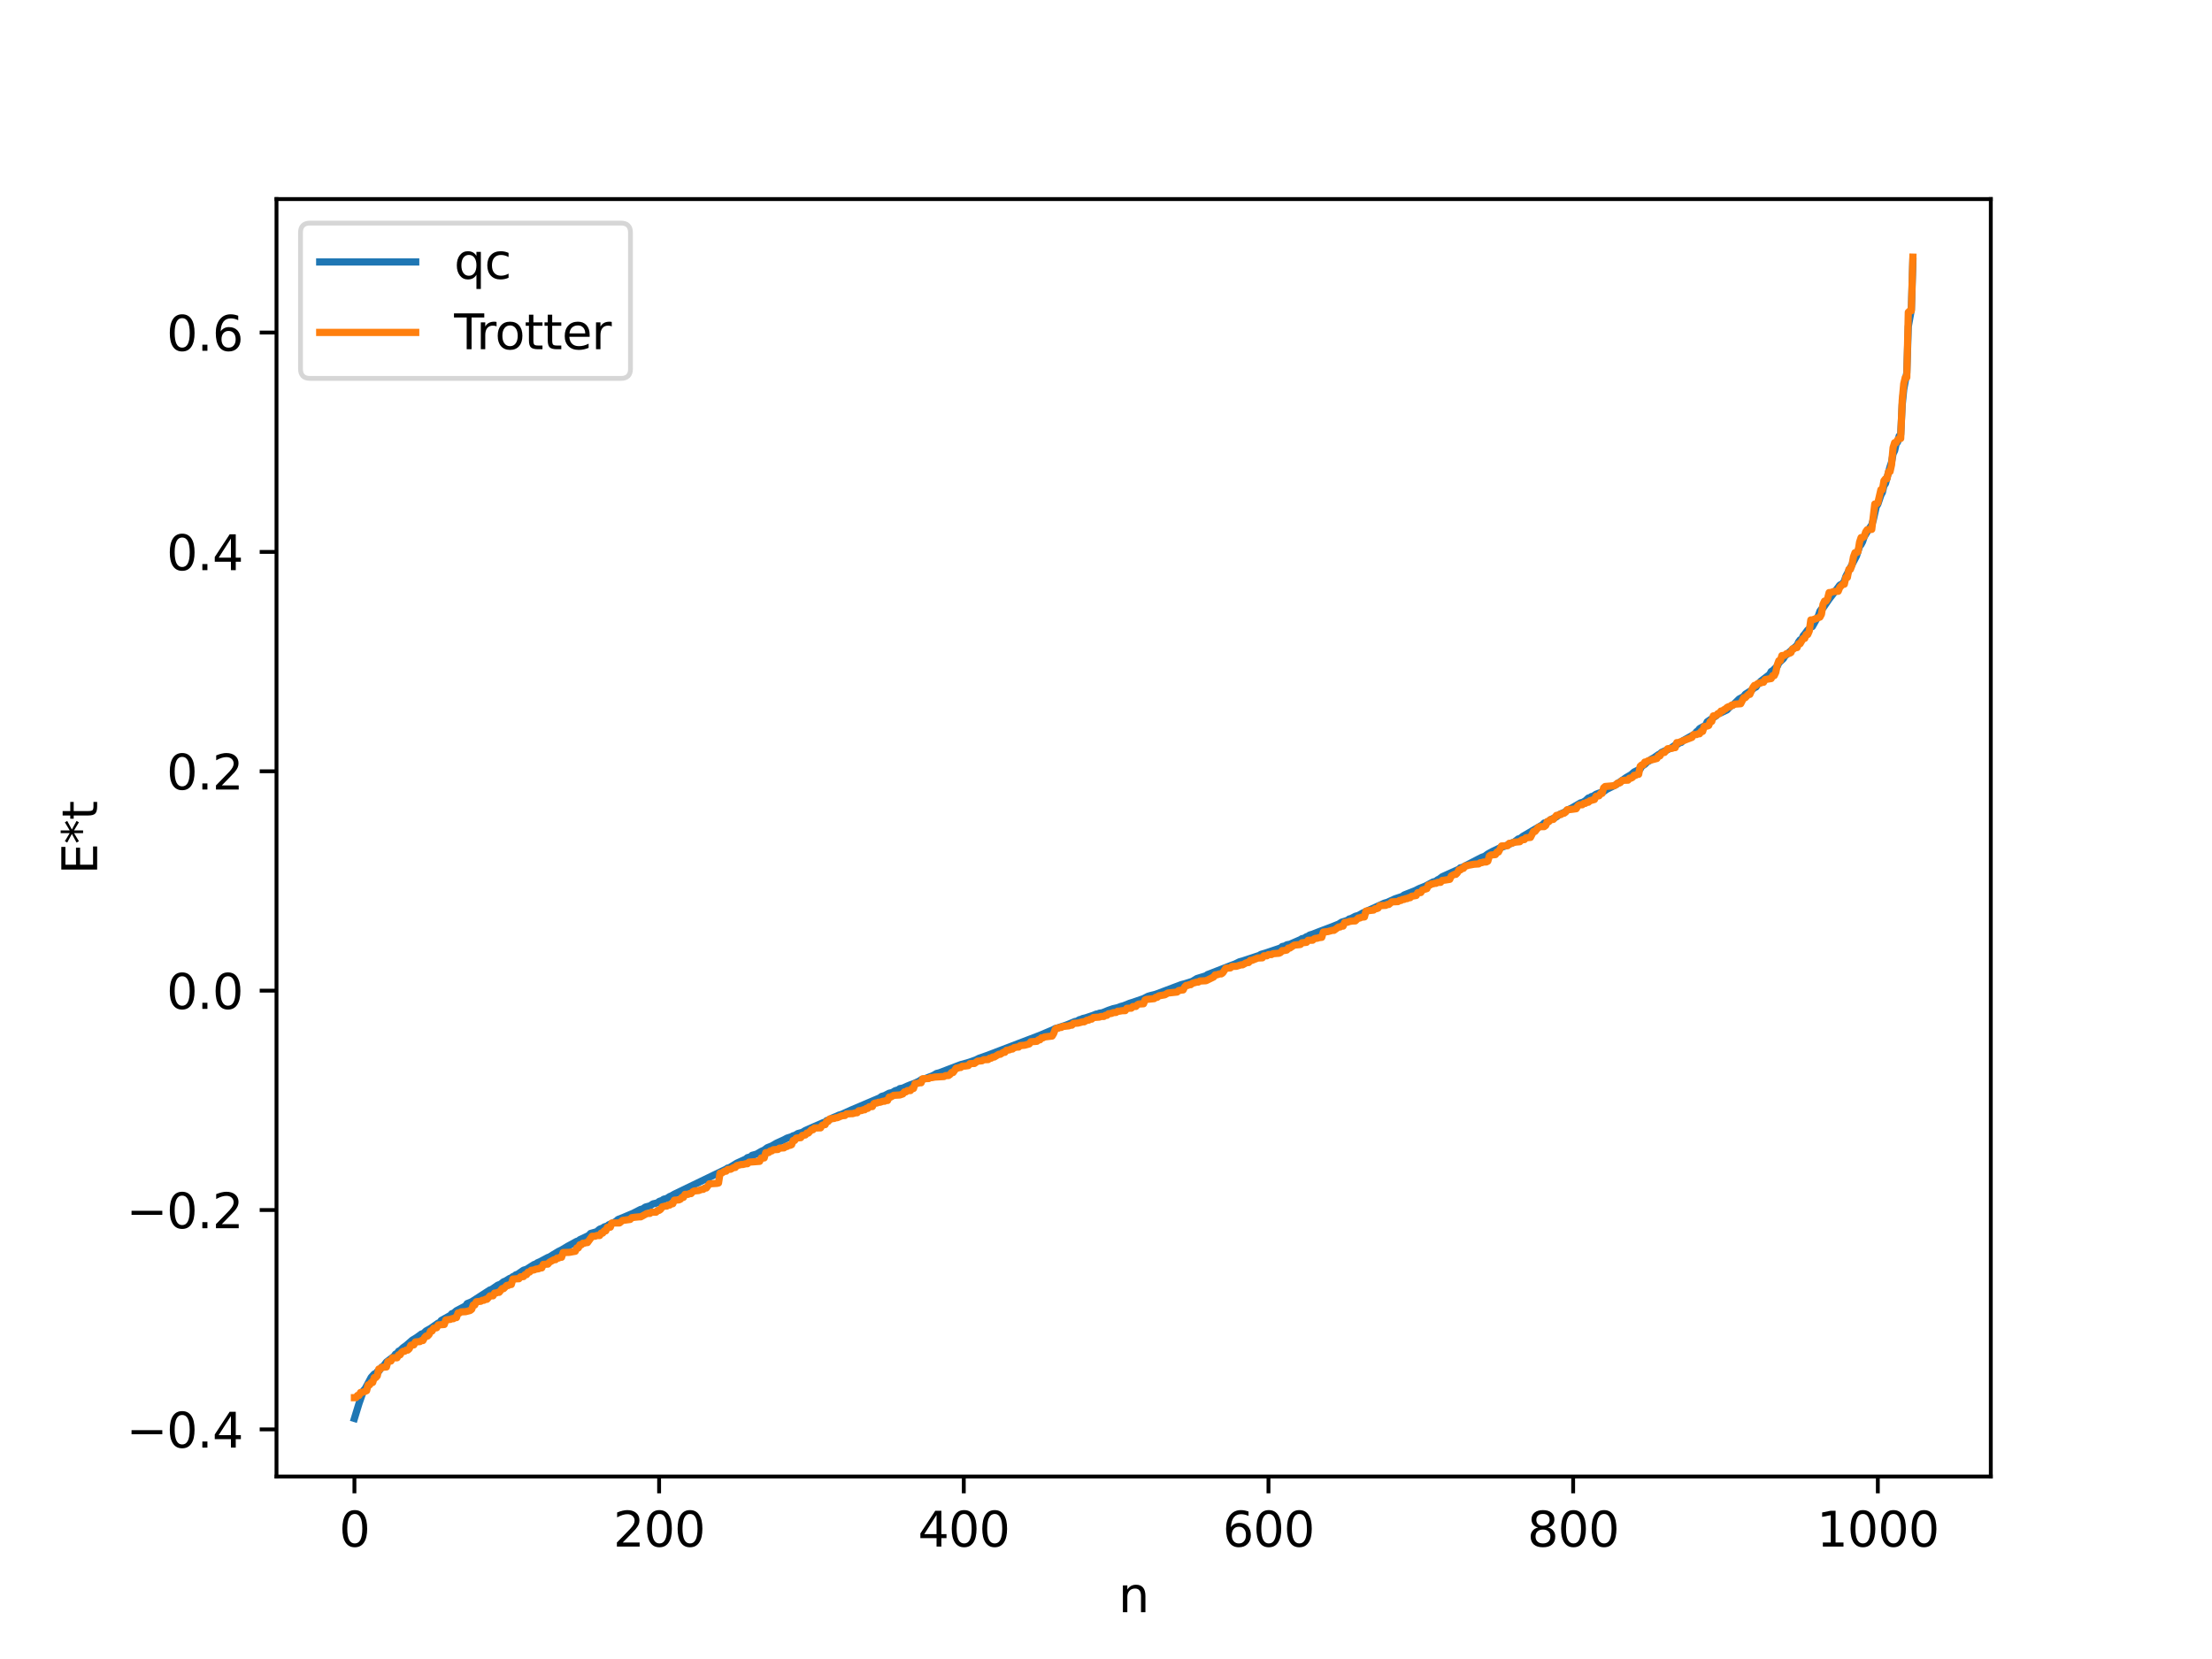 <?xml version="1.0" encoding="utf-8" standalone="no"?>
<!DOCTYPE svg PUBLIC "-//W3C//DTD SVG 1.1//EN"
  "http://www.w3.org/Graphics/SVG/1.1/DTD/svg11.dtd">
<svg xmlns:xlink="http://www.w3.org/1999/xlink" width="460.8pt" height="345.6pt" viewBox="0 0 460.8 345.6" xmlns="http://www.w3.org/2000/svg" version="1.1">
 <defs>
  <style type="text/css">*{stroke-linejoin: round; stroke-linecap: butt}</style>
 </defs>
 <g id="figure_1">
  <g id="patch_1">
   <path d="M 0 345.6 
L 460.8 345.6 
L 460.8 0 
L 0 0 
z
" style="fill: #ffffff"/>
  </g>
  <g id="axes_1">
   <g id="patch_2">
    <path d="M 57.6 307.584 
L 414.72 307.584 
L 414.72 41.472 
L 57.6 41.472 
z
" style="fill: #ffffff"/>
   </g>
   <g id="matplotlib.axis_1">
    <g id="xtick_1">
     <g id="line2d_1">
      <defs>
       <path id="mefec76f542" d="M 0 0 
L 0 3.5 
" style="stroke: #000000; stroke-width: 0.8"/>
      </defs>
      <g>
       <use xlink:href="#mefec76f542" x="73.833" y="307.584" style="stroke: #000000; stroke-width: 0.8"/>
      </g>
     </g>
     <g id="text_1">
      <!-- 0 -->
      <g transform="translate(70.651 322.182) scale(0.1 -0.1)">
       <defs>
        <path id="DejaVuSans-30" d="M 2034 4250 
Q 1547 4250 1301 3770 
Q 1056 3291 1056 2328 
Q 1056 1369 1301 889 
Q 1547 409 2034 409 
Q 2525 409 2770 889 
Q 3016 1369 3016 2328 
Q 3016 3291 2770 3770 
Q 2525 4250 2034 4250 
z
M 2034 4750 
Q 2819 4750 3233 4129 
Q 3647 3509 3647 2328 
Q 3647 1150 3233 529 
Q 2819 -91 2034 -91 
Q 1250 -91 836 529 
Q 422 1150 422 2328 
Q 422 3509 836 4129 
Q 1250 4750 2034 4750 
z
" transform="scale(0.016)"/>
       </defs>
       <use xlink:href="#DejaVuSans-30"/>
      </g>
     </g>
    </g>
    <g id="xtick_2">
     <g id="line2d_2">
      <g>
       <use xlink:href="#mefec76f542" x="137.304" y="307.584" style="stroke: #000000; stroke-width: 0.8"/>
      </g>
     </g>
     <g id="text_2">
      <!-- 200 -->
      <g transform="translate(127.76 322.182) scale(0.1 -0.1)">
       <defs>
        <path id="DejaVuSans-32" d="M 1228 531 
L 3431 531 
L 3431 0 
L 469 0 
L 469 531 
Q 828 903 1448 1529 
Q 2069 2156 2228 2338 
Q 2531 2678 2651 2914 
Q 2772 3150 2772 3378 
Q 2772 3750 2511 3984 
Q 2250 4219 1831 4219 
Q 1534 4219 1204 4116 
Q 875 4013 500 3803 
L 500 4441 
Q 881 4594 1212 4672 
Q 1544 4750 1819 4750 
Q 2544 4750 2975 4387 
Q 3406 4025 3406 3419 
Q 3406 3131 3298 2873 
Q 3191 2616 2906 2266 
Q 2828 2175 2409 1742 
Q 1991 1309 1228 531 
z
" transform="scale(0.016)"/>
       </defs>
       <use xlink:href="#DejaVuSans-32"/>
       <use xlink:href="#DejaVuSans-30" x="63.623"/>
       <use xlink:href="#DejaVuSans-30" x="127.246"/>
      </g>
     </g>
    </g>
    <g id="xtick_3">
     <g id="line2d_3">
      <g>
       <use xlink:href="#mefec76f542" x="200.775" y="307.584" style="stroke: #000000; stroke-width: 0.8"/>
      </g>
     </g>
     <g id="text_3">
      <!-- 400 -->
      <g transform="translate(191.231 322.182) scale(0.1 -0.1)">
       <defs>
        <path id="DejaVuSans-34" d="M 2419 4116 
L 825 1625 
L 2419 1625 
L 2419 4116 
z
M 2253 4666 
L 3047 4666 
L 3047 1625 
L 3713 1625 
L 3713 1100 
L 3047 1100 
L 3047 0 
L 2419 0 
L 2419 1100 
L 313 1100 
L 313 1709 
L 2253 4666 
z
" transform="scale(0.016)"/>
       </defs>
       <use xlink:href="#DejaVuSans-34"/>
       <use xlink:href="#DejaVuSans-30" x="63.623"/>
       <use xlink:href="#DejaVuSans-30" x="127.246"/>
      </g>
     </g>
    </g>
    <g id="xtick_4">
     <g id="line2d_4">
      <g>
       <use xlink:href="#mefec76f542" x="264.246" y="307.584" style="stroke: #000000; stroke-width: 0.8"/>
      </g>
     </g>
     <g id="text_4">
      <!-- 600 -->
      <g transform="translate(254.702 322.182) scale(0.1 -0.1)">
       <defs>
        <path id="DejaVuSans-36" d="M 2113 2584 
Q 1688 2584 1439 2293 
Q 1191 2003 1191 1497 
Q 1191 994 1439 701 
Q 1688 409 2113 409 
Q 2538 409 2786 701 
Q 3034 994 3034 1497 
Q 3034 2003 2786 2293 
Q 2538 2584 2113 2584 
z
M 3366 4563 
L 3366 3988 
Q 3128 4100 2886 4159 
Q 2644 4219 2406 4219 
Q 1781 4219 1451 3797 
Q 1122 3375 1075 2522 
Q 1259 2794 1537 2939 
Q 1816 3084 2150 3084 
Q 2853 3084 3261 2657 
Q 3669 2231 3669 1497 
Q 3669 778 3244 343 
Q 2819 -91 2113 -91 
Q 1303 -91 875 529 
Q 447 1150 447 2328 
Q 447 3434 972 4092 
Q 1497 4750 2381 4750 
Q 2619 4750 2861 4703 
Q 3103 4656 3366 4563 
z
" transform="scale(0.016)"/>
       </defs>
       <use xlink:href="#DejaVuSans-36"/>
       <use xlink:href="#DejaVuSans-30" x="63.623"/>
       <use xlink:href="#DejaVuSans-30" x="127.246"/>
      </g>
     </g>
    </g>
    <g id="xtick_5">
     <g id="line2d_5">
      <g>
       <use xlink:href="#mefec76f542" x="327.717" y="307.584" style="stroke: #000000; stroke-width: 0.8"/>
      </g>
     </g>
     <g id="text_5">
      <!-- 800 -->
      <g transform="translate(318.173 322.182) scale(0.1 -0.1)">
       <defs>
        <path id="DejaVuSans-38" d="M 2034 2216 
Q 1584 2216 1326 1975 
Q 1069 1734 1069 1313 
Q 1069 891 1326 650 
Q 1584 409 2034 409 
Q 2484 409 2743 651 
Q 3003 894 3003 1313 
Q 3003 1734 2745 1975 
Q 2488 2216 2034 2216 
z
M 1403 2484 
Q 997 2584 770 2862 
Q 544 3141 544 3541 
Q 544 4100 942 4425 
Q 1341 4750 2034 4750 
Q 2731 4750 3128 4425 
Q 3525 4100 3525 3541 
Q 3525 3141 3298 2862 
Q 3072 2584 2669 2484 
Q 3125 2378 3379 2068 
Q 3634 1759 3634 1313 
Q 3634 634 3220 271 
Q 2806 -91 2034 -91 
Q 1263 -91 848 271 
Q 434 634 434 1313 
Q 434 1759 690 2068 
Q 947 2378 1403 2484 
z
M 1172 3481 
Q 1172 3119 1398 2916 
Q 1625 2713 2034 2713 
Q 2441 2713 2670 2916 
Q 2900 3119 2900 3481 
Q 2900 3844 2670 4047 
Q 2441 4250 2034 4250 
Q 1625 4250 1398 4047 
Q 1172 3844 1172 3481 
z
" transform="scale(0.016)"/>
       </defs>
       <use xlink:href="#DejaVuSans-38"/>
       <use xlink:href="#DejaVuSans-30" x="63.623"/>
       <use xlink:href="#DejaVuSans-30" x="127.246"/>
      </g>
     </g>
    </g>
    <g id="xtick_6">
     <g id="line2d_6">
      <g>
       <use xlink:href="#mefec76f542" x="391.188" y="307.584" style="stroke: #000000; stroke-width: 0.8"/>
      </g>
     </g>
     <g id="text_6">
      <!-- 1000 -->
      <g transform="translate(378.463 322.182) scale(0.1 -0.1)">
       <defs>
        <path id="DejaVuSans-31" d="M 794 531 
L 1825 531 
L 1825 4091 
L 703 3866 
L 703 4441 
L 1819 4666 
L 2450 4666 
L 2450 531 
L 3481 531 
L 3481 0 
L 794 0 
L 794 531 
z
" transform="scale(0.016)"/>
       </defs>
       <use xlink:href="#DejaVuSans-31"/>
       <use xlink:href="#DejaVuSans-30" x="63.623"/>
       <use xlink:href="#DejaVuSans-30" x="127.246"/>
       <use xlink:href="#DejaVuSans-30" x="190.869"/>
      </g>
     </g>
    </g>
    <g id="text_7">
     <!-- n -->
     <g transform="translate(232.991 335.861) scale(0.1 -0.1)">
      <defs>
       <path id="DejaVuSans-6e" d="M 3513 2113 
L 3513 0 
L 2938 0 
L 2938 2094 
Q 2938 2591 2744 2837 
Q 2550 3084 2163 3084 
Q 1697 3084 1428 2787 
Q 1159 2491 1159 1978 
L 1159 0 
L 581 0 
L 581 3500 
L 1159 3500 
L 1159 2956 
Q 1366 3272 1645 3428 
Q 1925 3584 2291 3584 
Q 2894 3584 3203 3211 
Q 3513 2838 3513 2113 
z
" transform="scale(0.016)"/>
      </defs>
      <use xlink:href="#DejaVuSans-6e"/>
     </g>
    </g>
   </g>
   <g id="matplotlib.axis_2">
    <g id="ytick_1">
     <g id="line2d_7">
      <defs>
       <path id="mf0fbb4d9d2" d="M 0 0 
L -3.5 0 
" style="stroke: #000000; stroke-width: 0.8"/>
      </defs>
      <g>
       <use xlink:href="#mf0fbb4d9d2" x="57.6" y="297.764" style="stroke: #000000; stroke-width: 0.8"/>
      </g>
     </g>
     <g id="text_8">
      <!-- −0.4 -->
      <g transform="translate(26.317 301.563) scale(0.1 -0.1)">
       <defs>
        <path id="DejaVuSans-2212" d="M 678 2272 
L 4684 2272 
L 4684 1741 
L 678 1741 
L 678 2272 
z
" transform="scale(0.016)"/>
        <path id="DejaVuSans-2e" d="M 684 794 
L 1344 794 
L 1344 0 
L 684 0 
L 684 794 
z
" transform="scale(0.016)"/>
       </defs>
       <use xlink:href="#DejaVuSans-2212"/>
       <use xlink:href="#DejaVuSans-30" x="83.789"/>
       <use xlink:href="#DejaVuSans-2e" x="147.412"/>
       <use xlink:href="#DejaVuSans-34" x="179.199"/>
      </g>
     </g>
    </g>
    <g id="ytick_2">
     <g id="line2d_8">
      <g>
       <use xlink:href="#mf0fbb4d9d2" x="57.6" y="252.066" style="stroke: #000000; stroke-width: 0.8"/>
      </g>
     </g>
     <g id="text_9">
      <!-- −0.2 -->
      <g transform="translate(26.317 255.865) scale(0.1 -0.1)">
       <use xlink:href="#DejaVuSans-2212"/>
       <use xlink:href="#DejaVuSans-30" x="83.789"/>
       <use xlink:href="#DejaVuSans-2e" x="147.412"/>
       <use xlink:href="#DejaVuSans-32" x="179.199"/>
      </g>
     </g>
    </g>
    <g id="ytick_3">
     <g id="line2d_9">
      <g>
       <use xlink:href="#mf0fbb4d9d2" x="57.6" y="206.368" style="stroke: #000000; stroke-width: 0.8"/>
      </g>
     </g>
     <g id="text_10">
      <!-- 0.0 -->
      <g transform="translate(34.697 210.168) scale(0.1 -0.1)">
       <use xlink:href="#DejaVuSans-30"/>
       <use xlink:href="#DejaVuSans-2e" x="63.623"/>
       <use xlink:href="#DejaVuSans-30" x="95.41"/>
      </g>
     </g>
    </g>
    <g id="ytick_4">
     <g id="line2d_10">
      <g>
       <use xlink:href="#mf0fbb4d9d2" x="57.6" y="160.671" style="stroke: #000000; stroke-width: 0.8"/>
      </g>
     </g>
     <g id="text_11">
      <!-- 0.2 -->
      <g transform="translate(34.697 164.47) scale(0.1 -0.1)">
       <use xlink:href="#DejaVuSans-30"/>
       <use xlink:href="#DejaVuSans-2e" x="63.623"/>
       <use xlink:href="#DejaVuSans-32" x="95.41"/>
      </g>
     </g>
    </g>
    <g id="ytick_5">
     <g id="line2d_11">
      <g>
       <use xlink:href="#mf0fbb4d9d2" x="57.6" y="114.973" style="stroke: #000000; stroke-width: 0.8"/>
      </g>
     </g>
     <g id="text_12">
      <!-- 0.4 -->
      <g transform="translate(34.697 118.773) scale(0.1 -0.1)">
       <use xlink:href="#DejaVuSans-30"/>
       <use xlink:href="#DejaVuSans-2e" x="63.623"/>
       <use xlink:href="#DejaVuSans-34" x="95.41"/>
      </g>
     </g>
    </g>
    <g id="ytick_6">
     <g id="line2d_12">
      <g>
       <use xlink:href="#mf0fbb4d9d2" x="57.6" y="69.276" style="stroke: #000000; stroke-width: 0.8"/>
      </g>
     </g>
     <g id="text_13">
      <!-- 0.6 -->
      <g transform="translate(34.697 73.075) scale(0.1 -0.1)">
       <use xlink:href="#DejaVuSans-30"/>
       <use xlink:href="#DejaVuSans-2e" x="63.623"/>
       <use xlink:href="#DejaVuSans-36" x="95.41"/>
      </g>
     </g>
    </g>
    <g id="text_14">
     <!-- E*t -->
     <g transform="translate(20.238 182.148) rotate(-90) scale(0.1 -0.1)">
      <defs>
       <path id="DejaVuSans-45" d="M 628 4666 
L 3578 4666 
L 3578 4134 
L 1259 4134 
L 1259 2753 
L 3481 2753 
L 3481 2222 
L 1259 2222 
L 1259 531 
L 3634 531 
L 3634 0 
L 628 0 
L 628 4666 
z
" transform="scale(0.016)"/>
       <path id="DejaVuSans-2a" d="M 3009 3897 
L 1888 3291 
L 3009 2681 
L 2828 2375 
L 1778 3009 
L 1778 1831 
L 1422 1831 
L 1422 3009 
L 372 2375 
L 191 2681 
L 1313 3291 
L 191 3897 
L 372 4206 
L 1422 3572 
L 1422 4750 
L 1778 4750 
L 1778 3572 
L 2828 4206 
L 3009 3897 
z
" transform="scale(0.016)"/>
       <path id="DejaVuSans-74" d="M 1172 4494 
L 1172 3500 
L 2356 3500 
L 2356 3053 
L 1172 3053 
L 1172 1153 
Q 1172 725 1289 603 
Q 1406 481 1766 481 
L 2356 481 
L 2356 0 
L 1766 0 
Q 1100 0 847 248 
Q 594 497 594 1153 
L 594 3053 
L 172 3053 
L 172 3500 
L 594 3500 
L 594 4494 
L 1172 4494 
z
" transform="scale(0.016)"/>
      </defs>
      <use xlink:href="#DejaVuSans-45"/>
      <use xlink:href="#DejaVuSans-2a" x="63.184"/>
      <use xlink:href="#DejaVuSans-74" x="113.184"/>
     </g>
    </g>
   </g>
   <g id="line2d_13">
    <path d="M 73.833 295.488 
L 74.785 292.377 
L 75.737 289.656 
L 76.054 289.32 
L 77.324 286.941 
L 77.958 286.238 
L 78.276 286.175 
L 78.593 285.735 
L 78.91 285.657 
L 79.545 284.766 
L 79.862 284.6 
L 80.497 283.753 
L 82.084 282.538 
L 82.401 282.081 
L 82.719 281.988 
L 83.036 281.479 
L 83.353 281.341 
L 83.988 280.737 
L 84.623 280.287 
L 85.892 279.181 
L 86.844 278.6 
L 87.796 277.899 
L 88.114 277.854 
L 88.748 277.267 
L 89.7 276.737 
L 91.287 275.624 
L 91.605 275.547 
L 91.922 275.077 
L 93.826 274.02 
L 94.143 273.655 
L 94.461 273.572 
L 95.096 273.043 
L 97 272.041 
L 97.317 271.567 
L 98.269 271.171 
L 102.077 268.715 
L 102.395 268.628 
L 103.664 267.752 
L 104.299 267.493 
L 104.934 266.992 
L 105.251 266.894 
L 106.203 266.308 
L 106.52 266.219 
L 106.838 265.942 
L 107.155 265.828 
L 107.472 265.558 
L 107.79 265.48 
L 109.059 264.608 
L 109.694 264.415 
L 111.281 263.407 
L 111.598 263.333 
L 111.915 263.083 
L 112.55 262.804 
L 114.137 261.956 
L 114.454 261.854 
L 115.089 261.451 
L 116.358 260.688 
L 116.993 260.384 
L 118.262 259.621 
L 120.167 258.586 
L 120.484 258.517 
L 120.801 258.237 
L 121.436 257.952 
L 122.388 257.497 
L 122.705 257.317 
L 123.023 256.951 
L 124.292 256.595 
L 124.927 256.054 
L 125.562 255.82 
L 125.879 255.59 
L 126.514 255.389 
L 126.831 255.127 
L 127.783 254.741 
L 128.418 254.355 
L 128.735 254.042 
L 129.687 253.677 
L 131.909 252.738 
L 133.496 251.924 
L 133.813 251.89 
L 134.448 251.453 
L 135.4 251.198 
L 136.034 250.788 
L 136.986 250.577 
L 137.304 250.284 
L 137.939 250.064 
L 138.256 249.819 
L 138.891 249.672 
L 139.525 249.254 
L 139.843 249.135 
L 140.477 248.765 
L 151.267 243.554 
L 151.585 243.329 
L 151.902 243.288 
L 153.489 242.311 
L 155.393 241.44 
L 155.71 241.159 
L 156.345 240.998 
L 156.662 240.68 
L 157.615 240.418 
L 158.567 239.866 
L 159.201 239.576 
L 159.836 239.093 
L 160.788 238.715 
L 161.74 238.155 
L 163.327 237.43 
L 163.962 237.088 
L 164.914 236.792 
L 165.231 236.594 
L 165.548 236.536 
L 166.183 236.147 
L 167.135 235.888 
L 167.77 235.501 
L 169.357 234.798 
L 171.578 233.83 
L 171.896 233.798 
L 172.213 233.436 
L 172.53 233.387 
L 173.482 232.852 
L 174.117 232.592 
L 174.752 232.307 
L 175.386 232.113 
L 177.291 231.248 
L 183.32 228.683 
L 183.638 228.41 
L 184.272 228.231 
L 185.224 227.736 
L 185.859 227.601 
L 186.494 227.211 
L 187.129 227.025 
L 187.446 226.781 
L 188.081 226.668 
L 189.033 226.237 
L 189.667 225.976 
L 190.302 225.758 
L 191.572 225.178 
L 191.889 224.923 
L 192.841 224.66 
L 193.476 224.402 
L 194.11 224.169 
L 194.745 223.854 
L 195.062 223.634 
L 195.697 223.479 
L 200.14 221.778 
L 201.41 221.435 
L 202.044 221.237 
L 203.314 220.782 
L 203.948 220.458 
L 205.535 219.904 
L 216.008 215.91 
L 216.643 215.665 
L 219.499 214.455 
L 219.816 214.267 
L 220.451 214.096 
L 222.038 213.572 
L 222.672 213.322 
L 223.942 212.791 
L 224.259 212.77 
L 224.894 212.4 
L 225.211 212.362 
L 225.529 212.181 
L 226.163 212.032 
L 227.75 211.504 
L 228.385 211.243 
L 228.702 211.226 
L 229.02 211.069 
L 229.654 210.97 
L 230.924 210.454 
L 231.876 210.129 
L 232.828 209.914 
L 233.462 209.668 
L 234.097 209.498 
L 235.367 208.985 
L 236.001 208.794 
L 238.223 208.026 
L 239.175 207.536 
L 239.81 207.355 
L 240.762 207.118 
L 246.157 205.09 
L 246.791 204.936 
L 248.378 204.437 
L 249.33 203.855 
L 251.234 203.265 
L 251.552 203.02 
L 252.186 202.782 
L 256.312 201.17 
L 257.264 200.822 
L 258.216 200.353 
L 258.851 200.185 
L 262.342 199.029 
L 262.659 198.818 
L 263.611 198.543 
L 266.785 197.471 
L 267.102 197.18 
L 267.737 197.042 
L 268.054 196.817 
L 268.689 196.706 
L 270.91 195.739 
L 271.228 195.532 
L 271.545 195.52 
L 272.18 195.126 
L 272.497 195.039 
L 272.815 194.793 
L 273.449 194.604 
L 274.719 194.103 
L 277.575 193.023 
L 278.527 192.635 
L 278.844 192.515 
L 279.479 192.11 
L 280.748 191.706 
L 281.066 191.439 
L 281.383 191.375 
L 282.335 190.882 
L 282.97 190.704 
L 283.922 190.177 
L 288.365 188.155 
L 289 187.973 
L 290.586 187.248 
L 292.173 186.717 
L 292.491 186.448 
L 294.712 185.571 
L 295.664 185.097 
L 296.934 184.593 
L 298.52 183.736 
L 299.155 183.568 
L 299.472 183.277 
L 299.79 183.147 
L 300.424 182.652 
L 303.915 181.071 
L 304.233 180.774 
L 304.55 180.732 
L 308.041 178.925 
L 308.676 178.602 
L 309.31 178.369 
L 309.945 177.899 
L 310.897 177.372 
L 311.532 177.074 
L 312.484 176.607 
L 313.436 176.288 
L 314.705 175.743 
L 315.023 175.534 
L 315.34 175.483 
L 316.292 174.76 
L 316.61 174.718 
L 317.244 174.219 
L 321.37 171.798 
L 321.687 171.451 
L 322.005 171.4 
L 322.322 171.182 
L 322.639 171.103 
L 322.957 170.783 
L 324.226 170.169 
L 324.861 169.674 
L 326.13 169.103 
L 326.448 168.789 
L 327.4 168.34 
L 329.304 167.23 
L 329.621 167.185 
L 330.256 166.832 
L 330.891 166.238 
L 331.208 166.17 
L 331.525 165.94 
L 331.843 165.884 
L 332.477 165.459 
L 333.112 165.222 
L 334.064 164.893 
L 334.699 164.443 
L 336.603 163.491 
L 338.824 161.939 
L 339.777 161.387 
L 340.411 160.825 
L 341.681 160.202 
L 341.998 159.633 
L 342.633 159.234 
L 343.267 158.623 
L 343.585 158.509 
L 343.902 158.217 
L 344.537 157.86 
L 345.489 157.196 
L 345.806 157.053 
L 346.124 156.74 
L 348.028 155.88 
L 348.98 155.215 
L 349.297 155.124 
L 349.932 154.72 
L 350.249 154.647 
L 350.567 154.318 
L 353.105 152.887 
L 353.423 152.426 
L 353.74 152.217 
L 354.058 151.787 
L 355.327 151.071 
L 355.644 150.363 
L 357.548 149.07 
L 357.866 148.733 
L 358.5 148.486 
L 359.77 147.882 
L 360.405 147.208 
L 361.039 146.844 
L 362.309 145.608 
L 363.261 145.088 
L 363.578 144.624 
L 364.848 143.818 
L 365.482 143.25 
L 365.8 143.122 
L 366.117 142.606 
L 366.434 142.374 
L 366.752 141.961 
L 368.339 140.738 
L 368.656 140.49 
L 368.973 139.892 
L 369.291 139.71 
L 369.925 139.09 
L 370.243 138.813 
L 370.56 138.096 
L 371.512 137.204 
L 371.829 136.676 
L 374.368 134.424 
L 374.686 133.722 
L 375.003 133.295 
L 375.32 133.209 
L 375.638 132.449 
L 375.955 132.086 
L 376.59 131.229 
L 376.907 131.037 
L 377.224 130.68 
L 377.542 130.527 
L 378.177 129.4 
L 378.811 128.256 
L 379.129 127.304 
L 379.446 126.883 
L 379.763 126.667 
L 381.033 124.814 
L 382.937 122.343 
L 383.254 121.9 
L 383.889 121.547 
L 384.206 121.054 
L 384.524 120.077 
L 386.745 115.809 
L 387.38 113.822 
L 387.697 113.427 
L 388.015 112.831 
L 388.332 111.845 
L 388.967 110.783 
L 389.919 109.331 
L 390.236 108.332 
L 390.871 105.497 
L 391.188 105.035 
L 391.823 103.154 
L 392.14 102.56 
L 392.458 101.168 
L 392.775 100.748 
L 393.727 97.244 
L 394.044 96.296 
L 394.362 94.531 
L 394.679 93.898 
L 394.996 92.491 
L 395.314 92.078 
L 395.631 90.839 
L 395.948 90.497 
L 396.266 84.271 
L 396.583 81.123 
L 397.218 77.651 
L 397.535 68.01 
L 398.17 64.479 
L 398.487 54.427 
L 398.487 54.427 
" clip-path="url(#p18ef87aafc)" style="fill: none; stroke: #1f77b4; stroke-width: 1.5; stroke-linecap: square"/>
   </g>
   <g id="line2d_14">
    <path d="M 73.833 291.16 
L 74.15 291.16 
L 74.467 290.702 
L 74.785 290.702 
L 75.102 290.076 
L 75.42 290.076 
L 76.372 289.713 
L 76.689 288.495 
L 77.006 288.495 
L 77.324 287.99 
L 77.641 287.99 
L 77.958 286.978 
L 78.276 286.978 
L 78.593 286.615 
L 78.91 285.197 
L 79.228 285.197 
L 79.545 284.842 
L 80.497 284.765 
L 80.815 283.66 
L 81.132 283.523 
L 81.449 283.523 
L 81.767 282.867 
L 82.719 282.851 
L 83.036 282.237 
L 83.353 282.237 
L 83.671 281.704 
L 83.988 281.489 
L 84.305 281.489 
L 84.623 281.251 
L 84.94 281.251 
L 85.258 280.973 
L 85.575 280.244 
L 86.21 280.164 
L 86.527 279.557 
L 87.479 279.48 
L 87.796 279.255 
L 88.114 279.255 
L 88.431 278.665 
L 88.748 278.326 
L 89.066 278.326 
L 89.383 278.006 
L 89.7 277.273 
L 90.018 277.273 
L 90.335 276.69 
L 90.97 276.598 
L 91.287 276.008 
L 92.557 275.915 
L 92.874 274.971 
L 93.826 274.851 
L 94.143 274.708 
L 94.461 274.708 
L 94.778 274.481 
L 95.096 274.481 
L 95.413 273.517 
L 95.73 273.517 
L 96.048 273.289 
L 97 273.245 
L 97.952 272.998 
L 98.269 272.738 
L 98.586 271.859 
L 98.904 271.859 
L 99.221 271.186 
L 100.173 271.076 
L 100.491 270.873 
L 100.808 270.873 
L 101.125 270.666 
L 101.443 270.666 
L 102.077 269.955 
L 102.712 269.943 
L 103.029 269.367 
L 103.347 269.367 
L 103.664 269.222 
L 103.981 269.222 
L 104.616 268.436 
L 104.934 268.436 
L 105.568 267.784 
L 105.886 267.784 
L 106.203 267.582 
L 106.52 267.582 
L 106.838 266.461 
L 107.79 266.387 
L 108.107 266.387 
L 108.424 265.99 
L 109.059 265.938 
L 109.377 265.527 
L 109.694 265.527 
L 110.011 264.995 
L 110.329 264.995 
L 110.646 264.647 
L 111.281 264.543 
L 111.598 264.395 
L 112.233 264.298 
L 112.55 264.124 
L 112.867 264.124 
L 113.185 263.393 
L 114.137 263.335 
L 114.454 262.943 
L 115.406 262.419 
L 115.724 262.419 
L 116.041 262.084 
L 116.358 262.084 
L 116.676 261.91 
L 116.993 261.91 
L 117.31 260.929 
L 118.58 260.89 
L 119.849 260.661 
L 120.167 259.962 
L 120.484 259.962 
L 120.801 259.309 
L 121.119 259.309 
L 121.436 258.979 
L 121.753 258.979 
L 122.071 258.854 
L 122.388 258.854 
L 123.34 257.549 
L 123.975 257.535 
L 124.292 257.39 
L 124.927 257.383 
L 125.244 256.873 
L 125.562 256.873 
L 125.879 256.412 
L 126.196 256.412 
L 126.514 255.684 
L 127.148 255.639 
L 127.466 254.775 
L 129.053 254.761 
L 129.687 254.243 
L 131.274 254.033 
L 131.591 253.667 
L 132.226 253.577 
L 133.178 253.487 
L 133.496 253.487 
L 134.765 252.795 
L 135.4 252.77 
L 135.717 252.522 
L 136.669 252.518 
L 136.986 252.148 
L 137.304 252.148 
L 137.621 251.93 
L 137.939 251.412 
L 138.573 251.252 
L 138.891 251.252 
L 139.208 251.032 
L 139.525 251.032 
L 139.843 250.759 
L 140.16 250.759 
L 140.477 250.024 
L 141.429 249.964 
L 141.747 249.818 
L 142.064 249.431 
L 142.381 249.431 
L 142.699 248.804 
L 143.334 248.803 
L 143.651 248.648 
L 143.968 248.648 
L 144.286 248.287 
L 144.603 248.101 
L 145.555 248.013 
L 146.19 247.762 
L 146.507 247.762 
L 146.824 247.482 
L 147.142 247.482 
L 147.777 246.619 
L 149.363 246.515 
L 149.681 246.443 
L 149.998 244.394 
L 150.315 244.394 
L 150.95 243.979 
L 151.267 243.979 
L 151.585 243.616 
L 152.22 243.571 
L 152.854 243.209 
L 153.172 243.209 
L 153.489 242.82 
L 154.441 242.589 
L 154.758 242.589 
L 155.393 242.425 
L 155.71 242.425 
L 156.028 242.097 
L 158.249 241.931 
L 158.567 241.232 
L 159.201 241.222 
L 159.519 240.121 
L 160.153 240.09 
L 160.471 239.765 
L 160.788 239.76 
L 161.105 239.505 
L 162.058 239.456 
L 162.375 239.177 
L 163.327 239.123 
L 163.644 238.83 
L 163.962 238.83 
L 164.279 238.6 
L 164.596 238.6 
L 164.914 238.452 
L 165.231 237.583 
L 165.548 237.583 
L 165.866 237.099 
L 166.5 237.021 
L 166.818 236.993 
L 167.135 236.538 
L 167.77 236.436 
L 168.087 236.037 
L 168.405 236.037 
L 169.039 235.348 
L 169.357 235.348 
L 169.674 234.984 
L 170.943 234.954 
L 171.261 234.434 
L 171.578 234.284 
L 171.896 234.284 
L 172.213 233.608 
L 172.53 233.608 
L 172.848 233.088 
L 173.8 232.991 
L 174.117 232.841 
L 174.434 232.841 
L 175.386 232.435 
L 176.021 232.379 
L 176.339 232.059 
L 177.291 232 
L 177.608 232 
L 178.243 231.808 
L 178.56 231.808 
L 178.877 231.407 
L 179.512 231.346 
L 179.829 231.186 
L 180.147 231.186 
L 180.464 230.892 
L 180.781 230.892 
L 181.099 230.544 
L 181.734 230.518 
L 182.051 229.9 
L 182.368 229.779 
L 182.686 229.779 
L 183.003 229.625 
L 183.32 229.625 
L 183.955 229.409 
L 184.272 229.409 
L 184.59 229.249 
L 184.907 229.249 
L 185.224 228.545 
L 185.542 228.545 
L 186.177 228.177 
L 187.446 228.106 
L 188.081 227.891 
L 188.398 227.462 
L 188.715 227.462 
L 189.033 227.193 
L 189.667 227.183 
L 189.985 226.753 
L 190.302 226.753 
L 190.62 225.736 
L 190.937 225.736 
L 191.572 225.563 
L 191.889 225.563 
L 192.206 224.727 
L 193.476 224.679 
L 193.793 224.494 
L 194.11 224.494 
L 194.745 224.371 
L 196.649 224.263 
L 196.967 224.079 
L 197.601 224.052 
L 197.919 223.829 
L 198.236 223.42 
L 198.553 223.42 
L 199.188 222.523 
L 199.505 222.523 
L 199.823 222.378 
L 200.14 222.378 
L 200.458 222.109 
L 201.092 222.075 
L 201.727 221.985 
L 202.044 221.583 
L 202.996 221.538 
L 203.631 221.073 
L 204.583 220.977 
L 204.9 220.76 
L 205.853 220.73 
L 206.17 220.441 
L 206.487 220.441 
L 206.805 220.202 
L 207.122 220.202 
L 208.074 219.624 
L 208.391 219.624 
L 209.026 219.213 
L 209.343 219.213 
L 209.661 218.798 
L 210.296 218.708 
L 210.613 218.536 
L 210.93 218.536 
L 211.248 218.254 
L 211.882 218.128 
L 212.2 218.128 
L 212.517 217.827 
L 213.469 217.737 
L 214.421 217.469 
L 214.739 217.025 
L 216.008 216.923 
L 216.325 216.614 
L 216.643 216.614 
L 216.96 216.204 
L 217.277 216.204 
L 217.595 216.019 
L 219.181 215.828 
L 219.499 215.301 
L 219.816 214.445 
L 220.134 214.189 
L 220.451 214.189 
L 220.768 214.037 
L 221.086 214.037 
L 221.403 213.836 
L 222.672 213.702 
L 222.99 213.559 
L 223.307 213.559 
L 223.624 213.189 
L 224.577 213.127 
L 225.529 212.869 
L 225.846 212.869 
L 226.481 212.513 
L 226.798 212.513 
L 227.115 212.301 
L 227.433 212.301 
L 227.75 211.972 
L 229.02 211.882 
L 229.337 211.755 
L 229.972 211.742 
L 230.289 211.511 
L 230.606 211.511 
L 230.924 211.19 
L 231.558 211.117 
L 231.876 210.956 
L 232.51 210.905 
L 232.828 210.66 
L 233.145 210.66 
L 233.78 210.545 
L 234.415 210.533 
L 234.732 210.054 
L 235.684 210.021 
L 236.001 209.681 
L 236.636 209.659 
L 236.953 209.301 
L 237.271 209.16 
L 238.223 209.102 
L 238.54 208.315 
L 238.858 208.196 
L 239.81 208.101 
L 240.444 208.034 
L 240.762 207.762 
L 241.079 207.762 
L 241.396 207.457 
L 242.666 207.235 
L 243.3 206.864 
L 245.205 206.664 
L 245.522 206.363 
L 246.157 206.245 
L 246.474 206.221 
L 246.791 205.593 
L 247.109 205.282 
L 247.426 205.282 
L 247.743 205.124 
L 248.061 205.124 
L 248.378 204.852 
L 249.33 204.582 
L 249.648 204.582 
L 249.965 204.368 
L 251.234 204.305 
L 252.821 203.527 
L 253.139 203.089 
L 253.456 203.089 
L 254.091 202.88 
L 254.408 202.88 
L 254.725 202.666 
L 255.36 201.705 
L 256.312 201.634 
L 256.629 201.332 
L 257.581 201.294 
L 258.534 200.993 
L 258.851 200.993 
L 259.486 200.644 
L 259.803 200.516 
L 260.12 200.516 
L 260.438 200.085 
L 260.755 200.085 
L 262.024 199.576 
L 262.977 199.534 
L 263.294 199.114 
L 263.929 199.112 
L 264.246 198.86 
L 264.881 198.854 
L 265.198 198.672 
L 266.467 198.574 
L 266.785 198.408 
L 267.102 198.033 
L 267.42 198.033 
L 268.054 197.92 
L 268.372 197.506 
L 268.689 197.506 
L 269.324 197.076 
L 269.641 196.883 
L 270.593 196.796 
L 270.91 196.746 
L 271.228 196.403 
L 272.18 196.304 
L 272.497 195.881 
L 273.449 195.863 
L 273.767 195.58 
L 274.084 195.461 
L 274.401 195.461 
L 274.719 195.342 
L 275.353 195.261 
L 275.671 194.173 
L 276.623 194.062 
L 277.575 193.807 
L 277.892 193.807 
L 278.844 193.115 
L 279.162 193.115 
L 279.479 192.925 
L 279.796 192.925 
L 280.114 192.168 
L 280.748 192.111 
L 281.066 191.973 
L 281.7 191.864 
L 282.335 191.843 
L 282.97 191.24 
L 283.287 191.24 
L 283.605 191.077 
L 284.239 191.014 
L 284.557 189.802 
L 285.191 189.695 
L 286.143 189.589 
L 286.461 189.298 
L 286.778 189.298 
L 287.096 189.168 
L 287.413 188.675 
L 288.682 188.604 
L 289 188.418 
L 289.317 188.418 
L 289.952 187.878 
L 291.221 187.822 
L 291.539 187.582 
L 291.856 187.582 
L 292.173 187.37 
L 292.491 187.37 
L 292.808 187.204 
L 293.125 187.204 
L 293.443 187.012 
L 293.76 187.012 
L 294.077 186.709 
L 295.029 186.548 
L 295.347 185.961 
L 295.981 185.934 
L 296.299 185.415 
L 297.251 185.113 
L 297.568 184.388 
L 297.886 184.388 
L 298.203 184.132 
L 298.52 184.132 
L 298.838 184.011 
L 299.155 184.011 
L 299.472 183.831 
L 300.107 183.805 
L 300.424 183.421 
L 301.059 183.334 
L 302.011 183.183 
L 302.329 182.491 
L 302.963 182.149 
L 303.281 182.149 
L 303.598 181.827 
L 303.915 181.223 
L 304.233 181.223 
L 304.55 180.897 
L 304.867 180.897 
L 305.185 180.39 
L 305.502 180.39 
L 305.82 180.259 
L 306.454 180.15 
L 307.089 180.034 
L 308.041 179.971 
L 308.358 179.723 
L 308.676 179.723 
L 308.993 179.581 
L 309.628 179.562 
L 309.945 179.393 
L 310.262 178.314 
L 310.58 178.118 
L 311.532 178.028 
L 311.849 177.489 
L 312.167 177.489 
L 312.801 176.23 
L 314.071 176.169 
L 314.388 175.681 
L 315.023 175.671 
L 315.34 175.463 
L 316.61 175.345 
L 316.927 175.025 
L 317.244 174.905 
L 317.562 174.905 
L 317.879 174.535 
L 318.831 174.446 
L 319.466 173.201 
L 319.783 173.201 
L 320.418 172.383 
L 320.735 172.216 
L 321.687 172.2 
L 322.005 171.958 
L 322.322 171.161 
L 322.639 171.161 
L 322.957 170.761 
L 323.591 170.693 
L 324.226 169.865 
L 324.543 169.865 
L 324.861 169.679 
L 325.178 169.679 
L 325.496 169.422 
L 325.813 169.422 
L 326.13 169.195 
L 326.448 168.695 
L 327.4 168.604 
L 328.352 168.476 
L 328.669 167.919 
L 328.986 167.667 
L 329.621 167.645 
L 329.939 167.357 
L 330.256 167.357 
L 330.573 167.122 
L 330.891 167.122 
L 331.208 166.814 
L 332.16 166.547 
L 332.477 165.873 
L 333.112 165.777 
L 333.429 165.284 
L 333.747 165.284 
L 334.064 164.12 
L 334.381 163.842 
L 336.286 163.676 
L 336.603 163.49 
L 336.92 163.162 
L 337.238 163.162 
L 337.555 163.013 
L 337.872 162.608 
L 338.507 162.537 
L 339.142 162.524 
L 339.459 162.106 
L 339.777 162.106 
L 340.094 161.935 
L 340.411 161.518 
L 340.729 161.518 
L 341.046 161.308 
L 341.363 161.308 
L 341.681 159.628 
L 341.998 159.347 
L 342.315 159.347 
L 342.633 158.756 
L 342.95 158.756 
L 343.267 158.505 
L 345.172 158.006 
L 345.489 157.462 
L 345.806 157.462 
L 346.124 156.931 
L 346.441 156.745 
L 346.758 156.745 
L 347.393 155.975 
L 348.345 155.891 
L 348.662 155.747 
L 348.98 155.747 
L 349.297 154.703 
L 349.615 154.703 
L 352.471 153.608 
L 352.788 153.039 
L 353.423 153.026 
L 353.74 152.861 
L 354.058 152.861 
L 354.375 152.371 
L 354.692 152.371 
L 355.01 151.357 
L 355.644 151.252 
L 355.962 151.131 
L 356.279 150.283 
L 356.596 150.283 
L 356.914 149.133 
L 357.548 149.05 
L 357.866 148.659 
L 358.183 148.659 
L 358.5 148.129 
L 358.818 148.129 
L 359.135 147.833 
L 359.453 147.693 
L 359.77 147.373 
L 360.087 147.216 
L 360.405 147.216 
L 360.722 146.891 
L 361.039 146.891 
L 361.357 146.694 
L 362.626 146.598 
L 363.261 145.345 
L 363.578 145.345 
L 364.213 144.65 
L 364.53 144.65 
L 365.165 143.204 
L 365.482 142.779 
L 365.8 142.779 
L 366.117 142.434 
L 366.434 142.297 
L 366.752 142.297 
L 367.069 142.131 
L 367.386 142.131 
L 367.704 141.563 
L 368.973 141.356 
L 369.291 140.745 
L 369.608 140.745 
L 369.925 140.075 
L 370.243 138.506 
L 370.56 137.643 
L 370.877 137.643 
L 371.195 136.572 
L 371.829 136.505 
L 372.147 136.176 
L 372.781 136.105 
L 373.099 135.93 
L 373.416 135.171 
L 373.734 135.132 
L 374.051 134.903 
L 374.368 134.903 
L 374.686 134.097 
L 375.003 134.097 
L 375.638 132.991 
L 375.955 132.991 
L 376.272 132.179 
L 376.59 132.179 
L 376.907 131.451 
L 377.224 129.145 
L 377.542 129.145 
L 379.129 128.552 
L 379.446 127.944 
L 379.763 125.893 
L 380.081 125.222 
L 380.398 125.222 
L 380.715 124.717 
L 381.033 123.448 
L 381.35 123.448 
L 381.985 123.224 
L 382.937 123.173 
L 383.254 122.382 
L 383.889 121.701 
L 384.206 121.701 
L 384.524 120.293 
L 384.841 120.293 
L 385.158 118.602 
L 385.476 118.602 
L 385.793 117.766 
L 386.11 116.01 
L 386.428 115.137 
L 386.745 115.137 
L 387.062 114.927 
L 387.38 112.93 
L 387.697 111.984 
L 388.015 111.984 
L 388.332 111.798 
L 388.649 110.816 
L 388.967 110.351 
L 389.919 110.281 
L 390.553 104.991 
L 390.871 104.991 
L 391.188 104.766 
L 391.823 102.011 
L 392.14 102.011 
L 392.458 100.147 
L 392.775 99.741 
L 393.092 99.741 
L 393.41 98.254 
L 393.727 98.254 
L 394.044 96.83 
L 394.362 93.251 
L 394.679 92.225 
L 394.996 92.225 
L 395.314 91.607 
L 395.631 91.35 
L 395.948 91.35 
L 396.266 83.416 
L 396.583 79.947 
L 396.9 78.63 
L 397.218 78.63 
L 397.535 65.046 
L 397.853 64.745 
L 398.17 64.745 
L 398.487 53.568 
L 398.487 53.568 
" clip-path="url(#p18ef87aafc)" style="fill: none; stroke: #ff7f0e; stroke-width: 1.5; stroke-linecap: square"/>
   </g>
   <g id="patch_3">
    <path d="M 57.6 307.584 
L 57.6 41.472 
" style="fill: none; stroke: #000000; stroke-width: 0.8; stroke-linejoin: miter; stroke-linecap: square"/>
   </g>
   <g id="patch_4">
    <path d="M 414.72 307.584 
L 414.72 41.472 
" style="fill: none; stroke: #000000; stroke-width: 0.8; stroke-linejoin: miter; stroke-linecap: square"/>
   </g>
   <g id="patch_5">
    <path d="M 57.6 307.584 
L 414.72 307.584 
" style="fill: none; stroke: #000000; stroke-width: 0.8; stroke-linejoin: miter; stroke-linecap: square"/>
   </g>
   <g id="patch_6">
    <path d="M 57.6 41.472 
L 414.72 41.472 
" style="fill: none; stroke: #000000; stroke-width: 0.8; stroke-linejoin: miter; stroke-linecap: square"/>
   </g>
   <g id="legend_1">
    <g id="patch_7">
     <path d="M 64.6 78.828 
L 129.342 78.828 
Q 131.342 78.828 131.342 76.828 
L 131.342 48.472 
Q 131.342 46.472 129.342 46.472 
L 64.6 46.472 
Q 62.6 46.472 62.6 48.472 
L 62.6 76.828 
Q 62.6 78.828 64.6 78.828 
z
" style="fill: #ffffff; opacity: 0.8; stroke: #cccccc; stroke-linejoin: miter"/>
    </g>
    <g id="line2d_15">
     <path d="M 66.6 54.57 
L 76.6 54.57 
L 86.6 54.57 
" style="fill: none; stroke: #1f77b4; stroke-width: 1.5; stroke-linecap: square"/>
    </g>
    <g id="text_15">
     <!-- qc -->
     <g transform="translate(94.6 58.07) scale(0.1 -0.1)">
      <defs>
       <path id="DejaVuSans-71" d="M 947 1747 
Q 947 1113 1208 752 
Q 1469 391 1925 391 
Q 2381 391 2643 752 
Q 2906 1113 2906 1747 
Q 2906 2381 2643 2742 
Q 2381 3103 1925 3103 
Q 1469 3103 1208 2742 
Q 947 2381 947 1747 
z
M 2906 525 
Q 2725 213 2448 61 
Q 2172 -91 1784 -91 
Q 1150 -91 751 415 
Q 353 922 353 1747 
Q 353 2572 751 3078 
Q 1150 3584 1784 3584 
Q 2172 3584 2448 3432 
Q 2725 3281 2906 2969 
L 2906 3500 
L 3481 3500 
L 3481 -1331 
L 2906 -1331 
L 2906 525 
z
" transform="scale(0.016)"/>
       <path id="DejaVuSans-63" d="M 3122 3366 
L 3122 2828 
Q 2878 2963 2633 3030 
Q 2388 3097 2138 3097 
Q 1578 3097 1268 2742 
Q 959 2388 959 1747 
Q 959 1106 1268 751 
Q 1578 397 2138 397 
Q 2388 397 2633 464 
Q 2878 531 3122 666 
L 3122 134 
Q 2881 22 2623 -34 
Q 2366 -91 2075 -91 
Q 1284 -91 818 406 
Q 353 903 353 1747 
Q 353 2603 823 3093 
Q 1294 3584 2113 3584 
Q 2378 3584 2631 3529 
Q 2884 3475 3122 3366 
z
" transform="scale(0.016)"/>
      </defs>
      <use xlink:href="#DejaVuSans-71"/>
      <use xlink:href="#DejaVuSans-63" x="63.477"/>
     </g>
    </g>
    <g id="line2d_16">
     <path d="M 66.6 69.249 
L 76.6 69.249 
L 86.6 69.249 
" style="fill: none; stroke: #ff7f0e; stroke-width: 1.5; stroke-linecap: square"/>
    </g>
    <g id="text_16">
     <!-- Trotter -->
     <g transform="translate(94.6 72.749) scale(0.1 -0.1)">
      <defs>
       <path id="DejaVuSans-54" d="M -19 4666 
L 3928 4666 
L 3928 4134 
L 2272 4134 
L 2272 0 
L 1638 0 
L 1638 4134 
L -19 4134 
L -19 4666 
z
" transform="scale(0.016)"/>
       <path id="DejaVuSans-72" d="M 2631 2963 
Q 2534 3019 2420 3045 
Q 2306 3072 2169 3072 
Q 1681 3072 1420 2755 
Q 1159 2438 1159 1844 
L 1159 0 
L 581 0 
L 581 3500 
L 1159 3500 
L 1159 2956 
Q 1341 3275 1631 3429 
Q 1922 3584 2338 3584 
Q 2397 3584 2469 3576 
Q 2541 3569 2628 3553 
L 2631 2963 
z
" transform="scale(0.016)"/>
       <path id="DejaVuSans-6f" d="M 1959 3097 
Q 1497 3097 1228 2736 
Q 959 2375 959 1747 
Q 959 1119 1226 758 
Q 1494 397 1959 397 
Q 2419 397 2687 759 
Q 2956 1122 2956 1747 
Q 2956 2369 2687 2733 
Q 2419 3097 1959 3097 
z
M 1959 3584 
Q 2709 3584 3137 3096 
Q 3566 2609 3566 1747 
Q 3566 888 3137 398 
Q 2709 -91 1959 -91 
Q 1206 -91 779 398 
Q 353 888 353 1747 
Q 353 2609 779 3096 
Q 1206 3584 1959 3584 
z
" transform="scale(0.016)"/>
       <path id="DejaVuSans-65" d="M 3597 1894 
L 3597 1613 
L 953 1613 
Q 991 1019 1311 708 
Q 1631 397 2203 397 
Q 2534 397 2845 478 
Q 3156 559 3463 722 
L 3463 178 
Q 3153 47 2828 -22 
Q 2503 -91 2169 -91 
Q 1331 -91 842 396 
Q 353 884 353 1716 
Q 353 2575 817 3079 
Q 1281 3584 2069 3584 
Q 2775 3584 3186 3129 
Q 3597 2675 3597 1894 
z
M 3022 2063 
Q 3016 2534 2758 2815 
Q 2500 3097 2075 3097 
Q 1594 3097 1305 2825 
Q 1016 2553 972 2059 
L 3022 2063 
z
" transform="scale(0.016)"/>
      </defs>
      <use xlink:href="#DejaVuSans-54"/>
      <use xlink:href="#DejaVuSans-72" x="46.334"/>
      <use xlink:href="#DejaVuSans-6f" x="85.197"/>
      <use xlink:href="#DejaVuSans-74" x="146.379"/>
      <use xlink:href="#DejaVuSans-74" x="185.588"/>
      <use xlink:href="#DejaVuSans-65" x="224.797"/>
      <use xlink:href="#DejaVuSans-72" x="286.32"/>
     </g>
    </g>
   </g>
  </g>
 </g>
 <defs>
  <clipPath id="p18ef87aafc">
   <rect x="57.6" y="41.472" width="357.12" height="266.112"/>
  </clipPath>
 </defs>
</svg>
